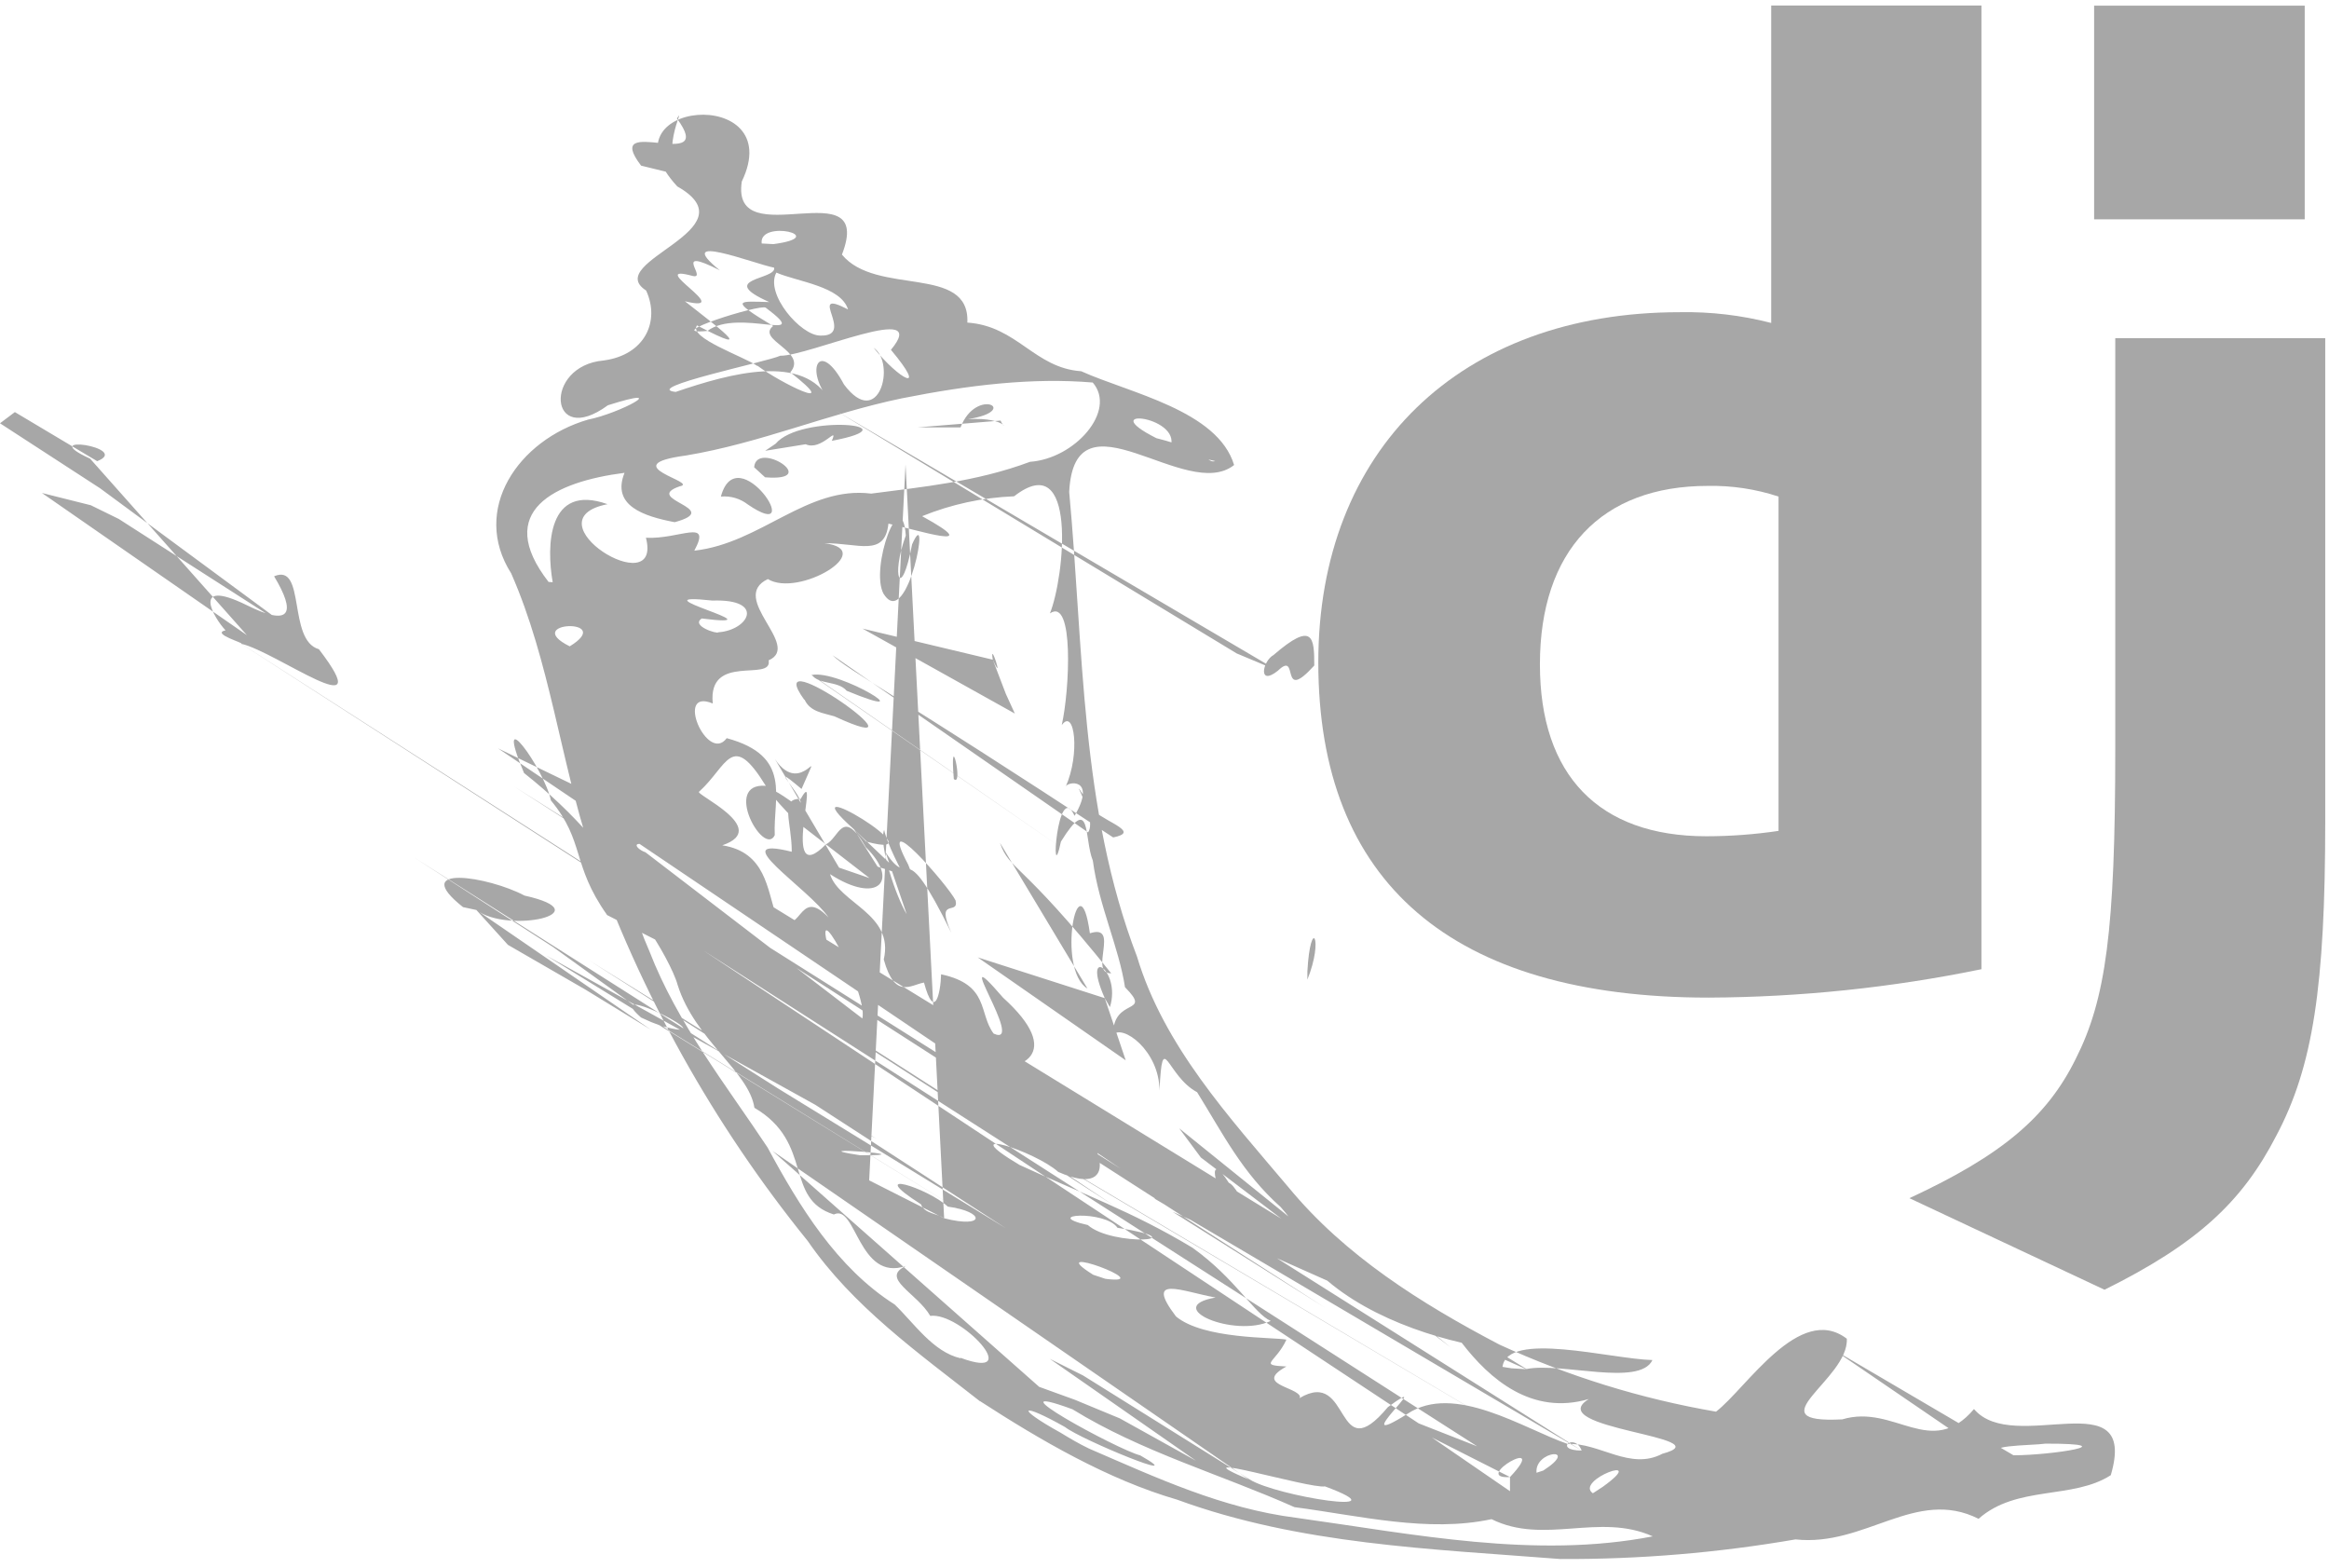 <svg width="260" height="175" viewBox="0 0 260 175" fill="none" xmlns="http://www.w3.org/2000/svg">
<g opacity="0.7">
<g opacity="0.7">
<path opacity="0.7" d="M109.41 156.43C102.52 151.02 95.18 145.82 90.16 138.51C79.636 125.512 71.433 110.796 65.91 95.01C62.55 84.81 61.4 73.87 57.07 64.01C52.54 56.89 57.85 49.11 65.65 46.84C69.12 46.17 75.23 42.9 67.86 45.24C61.25 50.09 60.61 40.84 67.38 40.24C72.01 39.63 73.71 35.84 72.13 32.43C67.13 29.2 84.13 25.64 75.61 20.81C66.7 11.19 88.08 9.34 82.81 20.26C81.54 28.66 97.75 18.72 93.99 28.42C97.81 33.08 108.29 29.48 107.99 36.01C113.56 36.39 115.47 41.08 120.7 41.44C126.11 43.88 135.93 45.81 137.77 51.91C132.4 56.17 119.96 43.13 119.36 54.91C120.98 72.3 120.57 90.22 126.93 106.78C129.93 116.78 137.24 124.71 143.83 132.52C150.13 140.17 158.67 145.52 167.38 150.09C175.083 153.63 183.215 156.148 191.57 157.58C194.95 154.99 200.9 145.4 206.17 149.44C206.42 153.99 195.72 158.95 205.67 158.44C211.51 156.68 215.56 162.95 220.37 157.29C224.8 162.54 238.79 153.94 235.64 164.67C231.37 167.42 225.15 165.76 220.88 169.54C213.88 166.02 208.24 172.69 200.44 171.84C191.775 173.338 182.994 174.071 174.2 174.03C159.8 172.9 145.1 172.42 131.4 167.4C123.68 165.16 116.15 160.77 109.4 156.4L109.41 156.43ZM121.57 161.7C129.11 164.96 136.47 168.39 144.73 169.43C157.83 171.25 171.36 174.05 184.51 171.5C178.51 168.81 172.41 172.5 166.51 169.58C159.4 171.11 151.77 169.19 144.51 168.24C136.29 164.58 127.42 162.06 119.72 157.31C110.1 153.8 124.72 161.81 127.29 162.46C133.29 165.88 120.68 160.71 118.9 159.3C113.9 156.47 113.22 157.06 118.4 159.93C119.4 160.54 120.48 161.18 121.57 161.7ZM107.23 151.57C114.53 154.27 107.23 146.43 103.85 146.89C102.37 144.32 98.19 142.69 101.14 141.31C95.83 143.15 95.58 134.31 93.09 135.57C87.48 133.8 90.9 127.57 84.22 123.66C83.61 119.6 77.58 116.08 75.65 109.95C74.8 106.81 68.84 97.8 72.5 106.19C75.62 114.26 81.11 121.19 85.68 128.08C89.23 134.65 93.42 141.52 99.88 145.62C102.05 147.71 104.16 150.91 107.23 151.62V151.57ZM86.23 128.47L116.01 154.81L120.01 156.26L125.01 158.33L133.52 163.06L117.19 151.68L120.91 153.54L139.51 165.15C142.51 167.04 156.97 169.28 147.91 165.92C146.29 166.24 131 161.6 139.4 165.15L86.23 128.47ZM56.7 105.47L65.36 110.47L72.64 114.93L53.18 101.58C56.68 104.27 67.33 101.93 58.55 99.97C54.55 97.84 45.55 96.39 51.69 101.26L53.18 101.58L56.7 105.47ZM81.1 120.36L73.68 114.47C82.26 116.9 66.47 109.04 71.56 113.58L72.69 114.09L73.69 114.47L81.1 120.36ZM95.97 128.95C104.09 129.03 88.63 127.83 95.97 128.95V128.95ZM60.97 106.66L109.69 136.66L74.84 115.15L61.74 105.71L46.22 95.71L86.95 121.56L112.31 137.12L84.71 119.24L65.82 107.24L97.82 127.1L60.97 106.66ZM123.4 142.75C129.64 143.56 115.99 138.51 122.04 142.3L123.4 142.75ZM145.07 156.07C150.89 152.6 148.97 164.22 154.94 157.07C160.83 152.77 149.85 162.38 157.11 157.83C162.36 154.32 170.11 159.5 175.02 161.19C178.54 161.01 181.97 164.19 185.58 162.28C192.58 160.4 171.98 159.5 177.37 156.17C171.01 158.03 166.31 153.97 163.18 149.89C156.04 148.24 147.79 144.6 144.23 138.28C142.78 135.91 146.33 138.61 142.97 134.74C138.67 130.91 136.53 126.57 133.64 121.92C130.19 120.08 129.79 114.67 129.44 121.74C129.44 117.28 125.28 114.27 124.25 115.52C124.25 111.22 128.74 113.38 125.59 110.2C124.91 105.74 122.67 101.1 122 96.07C121 93.64 121.85 88.45 118.44 93.94C117.2 99.74 118.03 86.81 119.96 91.07C122.5 86.72 119.05 87.23 118.96 87.84C120.61 84.16 119.96 78.96 118.53 80.94C119.41 77.05 119.92 66.62 117.21 68.47C118.85 64.4 120.33 49.85 113.21 55.4C109.684 55.541 106.209 56.292 102.94 57.62C110.37 61.71 102.2 59.1 99.18 58.45C98.78 62.24 95.79 60.6 92.05 60.64C98.05 61.38 89.15 66.74 85.72 64.64C81.27 66.76 89.56 72.07 85.81 73.71C86.27 76.19 78.99 72.82 79.57 78.53C75.25 76.71 78.97 85.31 81.13 82.4C88.48 84.4 86.3 88.92 86.49 93.23C85.29 95.74 80.58 87.33 85.49 87.72C81.66 81.49 81.25 85.47 78.06 88.36C77.32 88.57 86.19 92.48 80.63 94.36C85.52 95.12 85.63 99.36 86.63 102.11C89.57 105.18 88.97 98.73 92.49 102.41C90.26 99.13 80.69 93.16 88.39 95.08C88.39 91.77 87 89.08 89.39 89.18C91.73 84.94 86.94 99.62 92.21 94.24C93.67 93.6 94.03 90 96.66 94.58C100.47 98.32 98.03 101.04 92.66 97.58C93.66 100.84 99.85 102 98.66 107.1C99.9 111.59 101.66 109.94 103.15 109.68C104.33 114.04 105.01 110.83 105.06 108.76C110.5 109.92 109.22 113.13 110.93 115.38C114.67 117.07 105.57 103.92 111.99 111.38C118.76 117.49 114.53 120.04 108.46 119.06C112.3 118.75 113.54 124.26 118.35 124.06C122.73 126.15 125.7 134.15 118.14 130.82C115.52 128.46 106.25 125.54 113.82 130.04C120.82 133.28 126.37 135.21 133.12 139.28C137.94 142.72 140.03 146.67 141.86 147.45C137.8 149.39 129.63 145.9 135.7 144.84C131.91 144.15 127.7 142.23 131.28 146.95C134.36 149.52 142.2 149.25 143.61 149.54C142.41 152.16 140.37 152.37 143.61 152.54C139.95 154.54 144.79 154.79 145.13 155.9L145.07 156.07ZM137.58 134.92C135.35 132.59 134.77 128.23 137.18 132.03C138.42 132.52 141.18 139.16 137.58 134.92ZM161.97 150.42L134.06 129.21L131.64 125.95L161.97 150.42ZM125.67 118.36L109.15 106.87L123.33 111.42C120.67 105.42 125.21 108.17 123.91 112.42L123.33 111.42L125.67 118.36ZM101.22 102.05C100.04 100.1 98.07 94.37 98.7 92.63C99.28 95.47 104.76 104.88 101.39 96.52C97.67 89.52 105.84 98.8 106.68 100.52C107.07 102.26 104.38 100.05 106.2 104.12C100.52 92.56 101.87 99.75 98.85 95.11L101.22 102.05ZM93.67 96.85L97.07 98.02L88.89 91.69C86.08 88.9 84.04 86.32 89.02 89.96C90.94 90.03 84.76 84.1 89.48 88.07C92.08 82.04 89.57 89.28 86.52 84.75L93.67 96.85ZM97.97 96.74L100.61 97.59L95.35 92.59C87.18 85.31 105.63 96.39 96.69 93.94L95.35 92.59L97.97 96.74ZM121.4 110.35C117.86 108.23 120.46 95.41 121.67 104.18C125.11 103.07 121.48 108.7 124.05 108.65C113.87 95.94 112.73 97.22 111.63 94.08L121.4 110.35ZM89.79 78.12C84.54 70.87 105.06 85.45 93.15 79.96C91.93 79.59 90.43 79.47 89.81 78.08L89.79 78.12ZM106.48 86.96C105.98 80.86 107.59 87.96 106.48 86.96V86.96ZM119.14 95.09L90.59 75.35C93.72 74.68 103.53 80.83 94.52 77.11C93.54 75.96 91.4 76.46 90.61 75.31L119.14 95.09ZM145.95 108.45C146.29 102.21 147.82 104.73 145.95 109.35V108.45ZM121.47 92.92C122.74 91.05 118.09 84.48 122.14 90.56C123.89 91.95 127.2 92.89 124.27 93.48C100.35 77.75 94.62 74.8 92.94 73.14L121.47 92.92ZM116.1 86.75L90.29 66.57L116.1 86.75ZM96.29 70.17L113.29 79.65L112.29 77.46L110.83 73.64C110.44 71.23 112.18 76.64 110.83 73.64L96.29 70.17ZM98.66 66.33C97.03 63.47 100.66 53.72 101.12 59.77C99.4 64.47 100.62 67.11 101.82 60.77C104.02 55.77 101.34 70.58 98.66 66.31V66.33ZM101.09 51.84L97.03 131.76L105.39 135.99C110.03 137.18 110.01 135.26 105.81 134.69C103.55 132.59 96.42 130.36 102.81 134.43C103.23 135.5 104.57 135.43 105.4 135.99L101.09 51.84ZM84.58 40.84C87.14 42.75 94.23 46.25 88.23 41.56C90.23 39.21 84.36 37.96 86.31 36.39C81.31 33.39 82.39 33.62 85.88 33.72C79.88 31.05 86.74 31.25 86.42 29.88C84.11 29.42 74.97 25.81 80.35 30.17C74.88 27.39 79.05 31.17 77.35 30.81C71.76 29.28 82.35 35.06 76.46 33.63C79.66 36.17 85.09 40.14 77.81 36.32C76.81 37.7 83.02 39.79 84.53 40.84H84.58ZM93.32 45.84L138.06 72.94L142.66 74.87C145.11 72.5 142.76 78.66 146.72 74.29C146.72 71.17 146.6 69.29 142.17 73.12C140.94 73.79 140.4 76.67 142.66 74.87L93.32 45.84ZM20.32 0L25.23 3.22L20.32 0ZM121.44 136.75C124.17 139.17 133.96 138.52 124.75 137.05C123.39 135.06 116.09 135.54 121.44 136.75ZM159.84 160.46L168.57 166.46V164.88C173.22 159.95 164.07 165.17 168.57 164.88L159.84 160.46ZM67.78 102.15C63.78 96.5 65.32 93.96 61.5 89.35C60.78 85.82 54.95 77.81 58.5 86.29C70.46 95.75 71.43 103.39 76.52 106.6L67.78 102.15ZM158.38 158.89L164.91 161.45L78.4 106.02L158.38 158.89ZM172.29 164.15C176.43 161.48 171.29 161.89 171.53 164.4L172.29 164.15ZM116.02 128.69L119.5 130.69L178.94 165.96C184.25 162.13 175.72 165.23 177.82 166.69L178.94 165.96L116.02 128.69ZM114.02 127.69L124.41 134.61L26.92 71.86C30.81 72.73 42.48 81.45 35.6 72.47C32.07 71.47 34.18 62.8 30.6 64.33C33.01 68.33 32.6 70.08 27.52 67.54C21.15 64.43 23.94 69.08 25.18 70.36C23.49 70.74 27.43 71.83 26.93 71.86L114.02 127.69ZM96.27 113.69C96.97 110.81 89.85 97.83 92.91 107.19C69.81 90.6 69.7 94.31 72.06 95.14L96.27 113.69ZM128.84 133.77L133.78 134.92L176.57 161.92C175.75 159.84 173.34 161.92 176.57 161.92L128.84 133.77ZM130.9 135.27L147.9 145.96L57.45 87.83L125.11 130.46L55.6 83.54L64.3 87.75L170.41 152.82C174.27 152.04 183.05 154.82 184.47 151.82C179.79 151.7 168.28 148.52 167.73 152.58L168.73 152.74L170.38 152.84L130.9 135.27ZM27.56 70.9L4.68 55.03L10.14 56.4L13.26 57.93L32.87 70.51L11.18 54.51L0 47.25L1.66 46L10.85 51.48C14.74 49.96 3.77 48.33 10.06 51.2L27.56 70.9ZM150.56 146.9L165.42 154.6L150.56 146.9ZM61.7 64.99C61 60.99 61.1 53.89 67.82 56.28C58.82 58.06 74.02 67.43 72.11 60.03C75.88 60.22 79.48 57.8 77.51 61.47C84.94 60.64 90.09 54.2 97.26 55.1C102.85 54.36 108.97 53.8 114.99 51.55C119.99 51.2 124.71 45.86 121.99 42.7C115.23 42.13 108.16 42.98 100.7 44.46C92.42 46.18 84.91 49.46 76.56 50.85C68.42 51.94 78.2 53.85 75.87 54.29C71.62 55.76 80.93 56.76 75.32 58.29C71.85 57.63 68.24 56.44 69.72 52.78C61.93 53.78 55.08 57.03 61.24 64.96L61.7 64.99ZM80.48 55.42C82.31 48.69 90.28 60.96 83.48 56.31C82.627 55.649 81.555 55.335 80.48 55.43V55.42ZM80.84 52.16H84.19C84.43 49.06 91.86 53.8 85.41 53.28L84.19 52.16H80.84ZM85.42 50.32L86.59 49.53C89.38 46.19 102.37 47.4 92.86 49.21C93.66 47.35 91.71 50.4 89.94 49.59L85.42 50.32ZM102.42 47.71H107.23C108.99 43.11 114.06 45.86 108.05 46.79C112.65 46.52 112.34 48.41 111.7 46.95L102.42 47.71ZM63.6 72.15C68.86 68.93 58.03 69.36 63.6 72.15V72.15ZM220.44 161.41L204.68 150.65L224.78 162.45C228.98 162.45 237.5 161.14 228.36 161.15C226.93 161.37 220.01 161.32 224.78 162.45L220.44 161.41ZM80.19 70.58C83.58 70.35 85.5 66.84 79.53 67.04C70.27 66.04 87.7 70.21 78.34 69.04C77.08 69.86 80.11 70.81 80.19 70.58ZM83.19 72.1L86.74 62.63L83.19 72.1ZM75.43 43.75C81.49 41.68 89.78 39.37 92.65 44.75C89.73 41.25 91.47 37.75 94.22 42.92C98.11 48.11 100.06 40.56 97.53 38.82C100.41 42.41 103.69 44.1 99.46 39.05C104.06 33.51 90.25 39.77 87.11 39.71C85.6 40.4 71.52 43.31 75.43 43.75ZM78.98 36.94C82.44 34.33 90.98 38.49 85.49 34.35C84.95 33.88 73.54 37.49 78.98 36.94ZM91.59 37.46C95.64 37.57 89.84 32.03 94.67 34.54C93.87 31.95 89.05 31.46 86.67 30.43C85.36 32.8 89.41 37.49 91.59 37.46ZM81.19 26.02L86.34 27.25C92.87 26.39 84.68 24.44 85.03 27.18L86.34 27.25L81.19 26.02ZM71.57 18.49C66.98 12.49 80.21 19.49 75.57 13.23C76.77 11.33 72.99 17.97 76.72 19.75L71.57 18.49ZM130.51 50.24C132.61 46.5 121.81 45.24 129.09 48.91C134.91 50.37 134.75 51.75 135.66 51.47L130.51 50.24Z" fill="black"/>
<path opacity="0.7" d="M197.73 0.62H221.2V108.19C211.18 110.25 200.98 111.312 190.75 111.36C162.09 111.36 147.17 98.53 147.17 73.93C147.17 50.23 162.99 34.85 187.52 34.85C190.962 34.786 194.397 35.189 197.73 36.05V0.62ZM198.55 55.43C195.999 54.589 193.325 54.187 190.64 54.24C178.77 54.24 171.91 61.48 171.91 74.17C171.91 86.52 178.47 93.35 190.49 93.35C193.188 93.347 195.882 93.147 198.55 92.75V55.43Z" fill="black"/>
<path opacity="0.7" d="M259.58 37.75V91.61C259.58 110.16 258.2 119.08 254.12 126.77C250.31 134.16 245.3 138.83 234.94 143.97L213.16 133.75C223.52 128.94 228.53 124.68 231.73 118.19C235.09 111.55 236.14 103.86 236.14 83.63V37.75H259.58ZM233.78 0.63H257.29V24.48H233.78V0.63Z" fill="black"/>
</g>
</g>
</svg>
